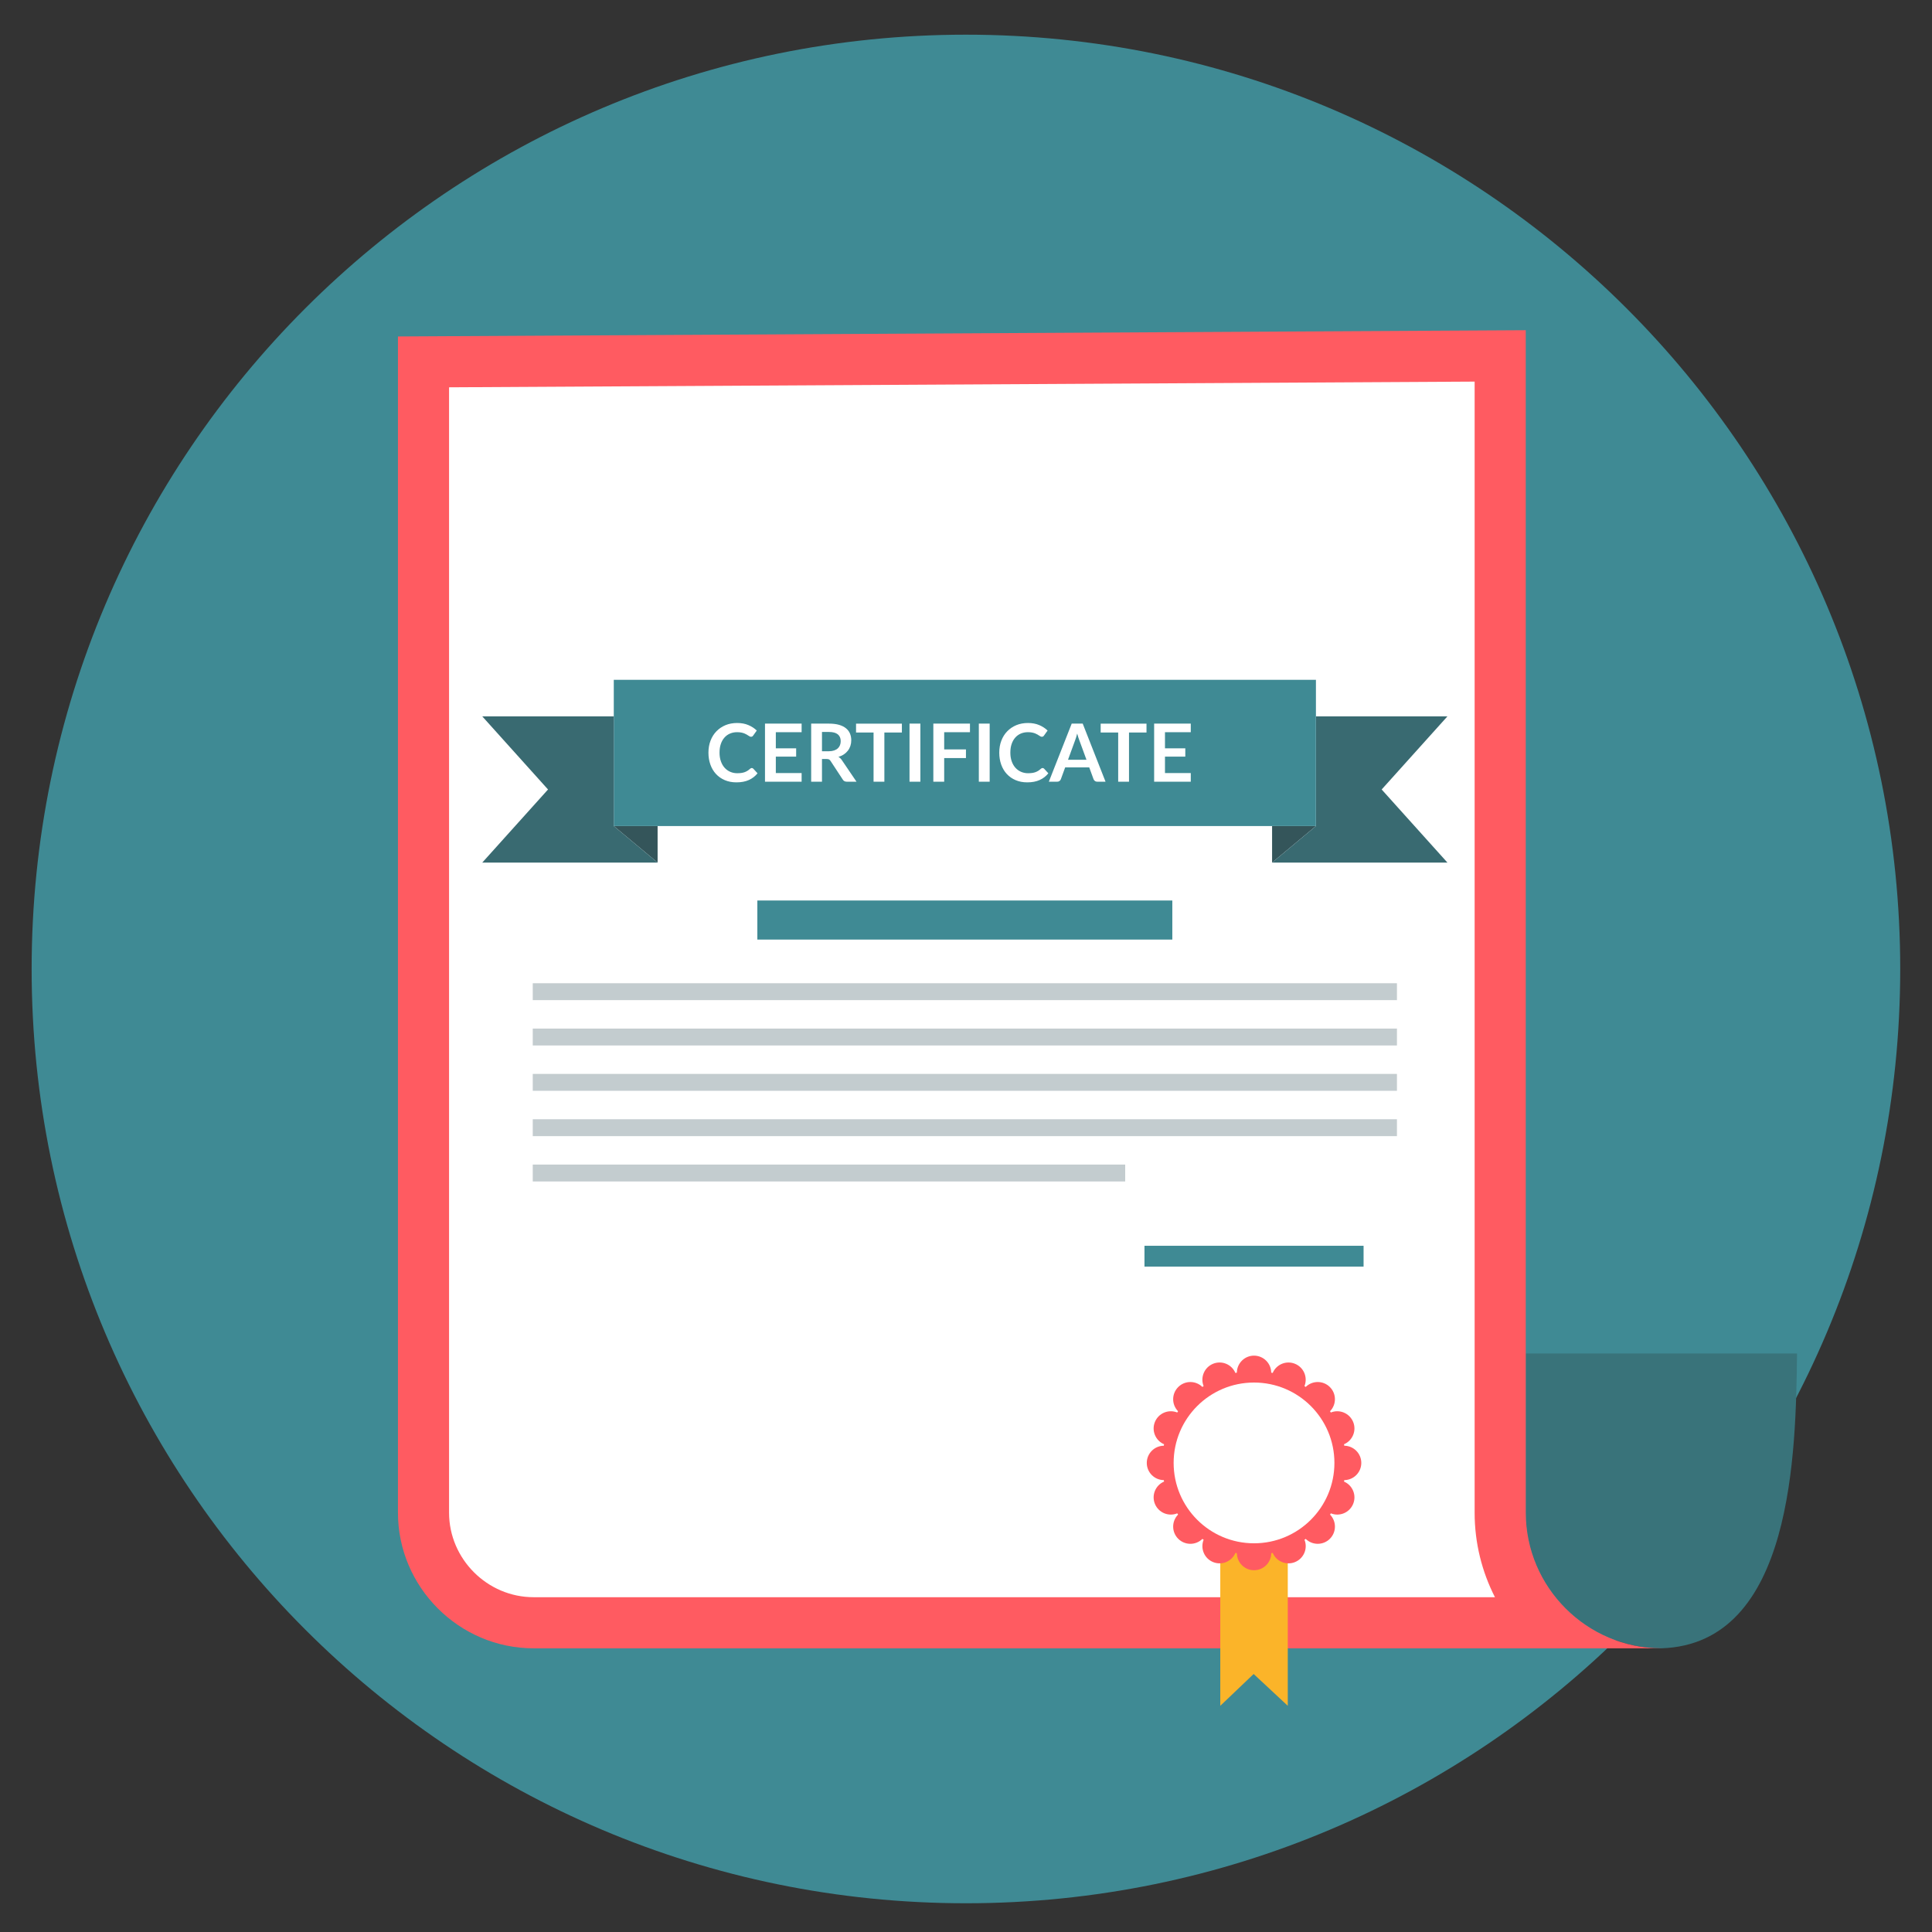 <?xml version="1.0" encoding="UTF-8" standalone="no"?><!DOCTYPE svg PUBLIC "-//W3C//DTD SVG 1.1//EN" "http://www.w3.org/Graphics/SVG/1.1/DTD/svg11.dtd"><svg width="100%" height="100%" viewBox="0 0 512 512" version="1.1" xmlns="http://www.w3.org/2000/svg" xmlns:xlink="http://www.w3.org/1999/xlink" xml:space="preserve" xmlns:serif="http://www.serif.com/" style="fill-rule:evenodd;clip-rule:evenodd;stroke-linejoin:round;stroke-miterlimit:1.414;"><rect x="0" y="0" width="512" height="512" fill="#333333" stroke="none"/><path d="M255.982,9.191c136.744,0 247.597,110.853 247.597,247.597c0,136.744 -110.853,247.597 -247.597,247.597c-136.744,0 -247.597,-110.853 -247.597,-247.597c0,-136.744 110.853,-247.597 247.597,-247.597Z" style="fill:#3f8a94;fill-rule:nonzero;"/><path d="M404.336,358.693l71.899,0c-0.331,25.816 -0.933,76.996 -35.952,78.126c-19.772,0 -35.951,-16.176 -35.951,-35.947l0,-42.178l0.004,0l0,-0.001Z" style="fill:#39737a;fill-rule:nonzero;"/><path d="M105.462,89.167l0,311.705c0,19.727 16.176,35.947 35.951,35.947l298.88,0c-19.772,0 -35.952,-16.176 -35.952,-35.947l0,-313.363l-298.879,1.658Z" style="fill:#ff5b61;fill-rule:nonzero;"/><path d="M119.006,102.64l0,298.232c0,12.272 10.131,22.403 22.403,22.403l254.766,0c-3.439,-6.732 -5.383,-14.348 -5.383,-22.403l0,-299.742l-271.786,1.51Z" style="fill:#fff;fill-rule:nonzero;"/><rect x="200.705" y="238.643" width="109.973" height="10.355" style="fill:#3f8a94;"/><path d="M141.185,260.567l229.019,0l0,4.476l-229.019,0l0,-4.476Zm0,48.058l157.003,0l0,4.476l-157.003,0l0,-4.476Zm0,-12.012l229.019,0l0,4.476l-229.019,0l0,-4.476Zm0,-12.017l229.019,0l0,4.476l-229.019,0l0,-4.476Zm0,-12.012l229.019,0l0,4.476l-229.019,0l0,-4.476Z" style="fill:#c3cccf;fill-rule:nonzero;"/><g><rect x="303.298" y="330.144" width="58.064" height="5.517" style="fill:#3f8a94;"/><path d="M174.273,228.596l0,-9.685l-11.615,0l11.615,9.685Z" style="fill:#34555a;fill-rule:nonzero;"/><path d="M337.115,218.911l0,9.685l11.618,-9.685l-11.618,0Z" style="fill:#34555a;fill-rule:nonzero;"/><path d="M348.734,218.911l-11.618,9.685l46.467,0l-17.427,-19.375l17.427,-19.378l-34.849,0l0,29.068Z" style="fill:#396a71;fill-rule:nonzero;"/></g><path d="M337.115,218.911l11.619,0l0,-29.068l0,-9.684l-186.075,0l0,38.752l174.456,0Z" style="fill:#3f8a94;fill-rule:nonzero;"/><path d="M162.658,218.911l0,-29.068l-34.853,0l17.427,19.378l-17.427,19.375l46.467,0l-11.614,-9.685Z" style="fill:#396a71;fill-rule:nonzero;"/><path d="M199.214,203.531c0.157,0 0.295,0.058 0.416,0.179l1.126,1.224c-0.626,0.773 -1.389,1.367 -2.305,1.778c-0.911,0.411 -2.01,0.621 -3.288,0.621c-1.143,0 -2.171,-0.197 -3.082,-0.586c-0.911,-0.392 -1.694,-0.933 -2.337,-1.63c-0.648,-0.698 -1.139,-1.528 -1.482,-2.489c-0.345,-0.965 -0.519,-2.019 -0.519,-3.162c0,-1.157 0.183,-2.221 0.554,-3.181c0.367,-0.966 0.889,-1.792 1.559,-2.484c0.671,-0.693 1.471,-1.237 2.399,-1.626c0.929,-0.384 1.961,-0.576 3.087,-0.576c1.121,0 2.117,0.182 2.989,0.554c0.871,0.37 1.608,0.853 2.22,1.447l-0.955,1.33c-0.058,0.086 -0.125,0.161 -0.215,0.224c-0.089,0.067 -0.215,0.094 -0.37,0.094c-0.108,0 -0.215,-0.031 -0.331,-0.089c-0.111,-0.063 -0.237,-0.135 -0.37,-0.224c-0.134,-0.089 -0.291,-0.182 -0.465,-0.29c-0.179,-0.107 -0.384,-0.205 -0.616,-0.295c-0.237,-0.089 -0.505,-0.165 -0.813,-0.228c-0.309,-0.058 -0.67,-0.089 -1.073,-0.089c-0.687,0 -1.318,0.125 -1.89,0.366c-0.571,0.246 -1.067,0.599 -1.474,1.068c-0.411,0.465 -0.732,1.032 -0.96,1.702c-0.228,0.671 -0.34,1.435 -0.34,2.297c0,0.861 0.125,1.634 0.371,2.309c0.241,0.674 0.572,1.242 0.991,1.702c0.42,0.461 0.911,0.814 1.479,1.059c0.568,0.246 1.179,0.371 1.832,0.371c0.393,0 0.746,-0.022 1.063,-0.063c0.317,-0.041 0.607,-0.111 0.875,-0.201c0.264,-0.094 0.519,-0.215 0.755,-0.358c0.237,-0.147 0.474,-0.322 0.707,-0.536c0.071,-0.067 0.147,-0.116 0.223,-0.156c0.076,-0.041 0.16,-0.059 0.246,-0.059l-0.007,-0.003Zm6.388,-9.488l0,4.271l5.387,0l0,2.202l-5.387,0l0,4.355l6.835,0l0,2.287l-9.707,0l0,-15.393l9.707,0l0,2.279l-6.835,0l0,-0.001Zm14.022,5.047c0.541,0 1.01,-0.071 1.412,-0.205c0.403,-0.134 0.732,-0.322 0.988,-0.558c0.259,-0.237 0.45,-0.518 0.58,-0.844c0.13,-0.326 0.192,-0.684 0.192,-1.077c0,-0.781 -0.254,-1.38 -0.772,-1.8c-0.514,-0.419 -1.3,-0.629 -2.359,-0.629l-1.832,0l0,5.11l1.791,0l0,0.003Zm7.366,8.068l-2.586,0c-0.491,0 -0.844,-0.193 -1.063,-0.572l-3.239,-4.932c-0.121,-0.183 -0.251,-0.317 -0.398,-0.392c-0.147,-0.077 -0.361,-0.116 -0.648,-0.116l-1.224,0l0,6.012l-2.864,0l0,-15.393l4.695,0c1.041,0 1.939,0.107 2.69,0.322c0.75,0.219 1.362,0.522 1.84,0.916c0.478,0.389 0.831,0.853 1.059,1.398c0.228,0.541 0.34,1.144 0.34,1.796c0,0.519 -0.077,1.01 -0.229,1.471c-0.151,0.46 -0.37,0.88 -0.661,1.255c-0.286,0.375 -0.643,0.706 -1.063,0.991c-0.42,0.282 -0.907,0.505 -1.447,0.671c0.183,0.102 0.358,0.232 0.51,0.375c0.156,0.147 0.299,0.322 0.424,0.518l3.855,5.682l0.009,0l0,-0.002Zm12.017,-13.04l0,-2.349l-12.146,0l0,2.349l4.641,0l0,13.04l2.864,0l0,-13.04l4.641,0Zm4.9,13.04l-2.876,0l0,-15.394l2.876,0l0,15.394Zm6.313,-13.115l0,4.556l5.767,0l0,2.291l-5.767,0l0,6.268l-2.877,0l0,-15.394l9.708,0l0,2.279l-6.835,0l0.004,0Zm12.052,13.115l-2.873,0l0,-15.394l2.873,0l0,15.394Zm14.009,-3.627c0.157,0 0.295,0.058 0.416,0.179l1.126,1.224c-0.626,0.773 -1.389,1.367 -2.305,1.778c-0.911,0.411 -2.01,0.621 -3.283,0.621c-1.144,0 -2.172,-0.197 -3.083,-0.586c-0.911,-0.392 -1.692,-0.933 -2.336,-1.63c-0.648,-0.698 -1.14,-1.528 -1.483,-2.489c-0.344,-0.965 -0.519,-2.019 -0.519,-3.162c0,-1.157 0.183,-2.221 0.555,-3.181c0.366,-0.966 0.888,-1.792 1.559,-2.484c0.67,-0.693 1.47,-1.237 2.398,-1.626c0.93,-0.384 1.962,-0.576 3.088,-0.576c1.121,0 2.117,0.182 2.988,0.554c0.872,0.37 1.609,0.853 2.221,1.447l-0.956,1.33c-0.058,0.086 -0.125,0.161 -0.214,0.224c-0.089,0.067 -0.21,0.094 -0.371,0.094c-0.107,0 -0.215,-0.031 -0.331,-0.089c-0.111,-0.063 -0.237,-0.135 -0.37,-0.224c-0.135,-0.089 -0.29,-0.182 -0.464,-0.29c-0.179,-0.107 -0.384,-0.205 -0.616,-0.295c-0.233,-0.09 -0.505,-0.165 -0.814,-0.228c-0.308,-0.058 -0.67,-0.089 -1.072,-0.089c-0.688,0 -1.319,0.125 -1.89,0.366c-0.572,0.246 -1.063,0.599 -1.474,1.068c-0.411,0.465 -0.732,1.032 -0.961,1.702c-0.228,0.671 -0.339,1.435 -0.339,2.297c0,0.861 0.125,1.634 0.37,2.309c0.241,0.674 0.572,1.242 0.992,1.702c0.419,0.461 0.911,0.814 1.478,1.059c0.568,0.246 1.179,0.371 1.832,0.371c0.393,0 0.746,-0.022 1.063,-0.063c0.317,-0.041 0.608,-0.111 0.872,-0.201c0.263,-0.094 0.518,-0.215 0.755,-0.358c0.237,-0.147 0.474,-0.322 0.706,-0.536c0.072,-0.067 0.147,-0.116 0.223,-0.156c0.077,-0.041 0.161,-0.059 0.246,-0.059l-0.007,-0.003Zm11.646,-2.185l-1.876,-5.12c-0.094,-0.228 -0.188,-0.496 -0.287,-0.808c-0.098,-0.312 -0.201,-0.648 -0.298,-1.014c-0.094,0.362 -0.188,0.702 -0.287,1.019c-0.098,0.312 -0.196,0.59 -0.286,0.826l-1.863,5.102l4.896,0l0,-0.005l0.001,0Zm5.056,5.812l-2.215,0c-0.246,0 -0.447,-0.063 -0.608,-0.188c-0.156,-0.125 -0.272,-0.277 -0.353,-0.46l-1.148,-3.141l-6.379,0l-1.148,3.141c-0.058,0.165 -0.171,0.312 -0.331,0.446c-0.165,0.135 -0.367,0.202 -0.607,0.202l-2.239,0l6.058,-15.394l2.917,0l6.049,15.394l0.004,0Zm10.851,-13.04l0,-2.349l-12.146,0l0,2.349l4.642,0l0,13.04l2.868,0l0,-13.04l4.641,0l-0.005,0Zm4.896,-0.075l0,4.271l5.387,0l0,2.202l-5.387,0l0,4.355l6.835,0l0,2.287l-9.707,0l0,-15.393l9.707,0l0,2.279l-6.835,0l0,-0.001Z" style="fill:#fff;fill-rule:nonzero;"/><path d="M323.388,402.614l17.887,0l0,49.443l-9.046,-8.43l-8.841,8.43l0,-49.443Z" style="fill:#fbb429;fill-rule:nonzero;"/><path d="M332.33,359.26c2.497,0 4.529,2.015 4.556,4.507l0.389,0.077c0.979,-2.291 3.627,-3.377 5.937,-2.417c2.309,0.955 3.413,3.591 2.484,5.905l0.33,0.219c1.783,-1.747 4.642,-1.733 6.411,0.036c1.769,1.764 1.777,4.628 0.031,6.41l0.218,0.331c2.315,-0.933 4.95,0.174 5.911,2.484c0.955,2.309 -0.13,4.954 -2.421,5.932l0.076,0.389c2.493,0.027 4.507,2.059 4.507,4.557c0,2.502 -2.014,4.529 -4.507,4.556l-0.076,0.389c2.291,0.979 3.377,3.623 2.421,5.932c-0.956,2.31 -3.592,3.414 -5.906,2.484l-0.218,0.331c1.746,1.782 1.733,4.641 -0.036,6.41c-1.764,1.769 -4.628,1.778 -6.406,0.036l-0.331,0.219c0.934,2.314 -0.174,4.954 -2.483,5.91c-2.31,0.956 -4.954,-0.125 -5.933,-2.417l-0.389,0.077c-0.027,2.492 -2.059,4.507 -4.556,4.507c-2.502,0 -4.529,-2.015 -4.557,-4.507l-0.388,-0.077c-0.979,2.291 -3.623,3.373 -5.933,2.417c-2.31,-0.955 -3.413,-3.596 -2.484,-5.91l-0.33,-0.219c-1.778,1.747 -4.642,1.733 -6.411,-0.036c-1.769,-1.769 -1.778,-4.628 -0.036,-6.41l-0.218,-0.331c-2.315,0.933 -4.95,-0.174 -5.911,-2.484c-0.955,-2.309 0.125,-4.953 2.421,-5.932l-0.076,-0.389c-2.493,-0.027 -4.507,-2.055 -4.507,-4.556c0,-2.498 2.014,-4.53 4.507,-4.557l0.076,-0.389c-2.291,-0.978 -3.377,-3.623 -2.421,-5.932c0.956,-2.31 3.591,-3.413 5.911,-2.484l0.218,-0.331c-1.746,-1.782 -1.733,-4.641 0.036,-6.41c1.769,-1.769 4.628,-1.778 6.406,-0.036l0.33,-0.219c-0.929,-2.314 0.175,-4.95 2.484,-5.91c2.31,-0.955 4.954,0.125 5.933,2.421l0.389,-0.076c0.027,-2.493 2.055,-4.508 4.556,-4.508l-0.004,0l0,0.001Z" style="fill:#ff5b61;fill-rule:nonzero;"/><path d="M332.33,366.386c11.767,0 21.304,9.537 21.304,21.299c0,11.766 -9.537,21.304 -21.304,21.304c-11.767,0 -21.304,-9.538 -21.304,-21.304c0.001,-11.767 9.538,-21.299 21.304,-21.299Z" style="fill:#fff;fill-rule:nonzero;"/></svg>